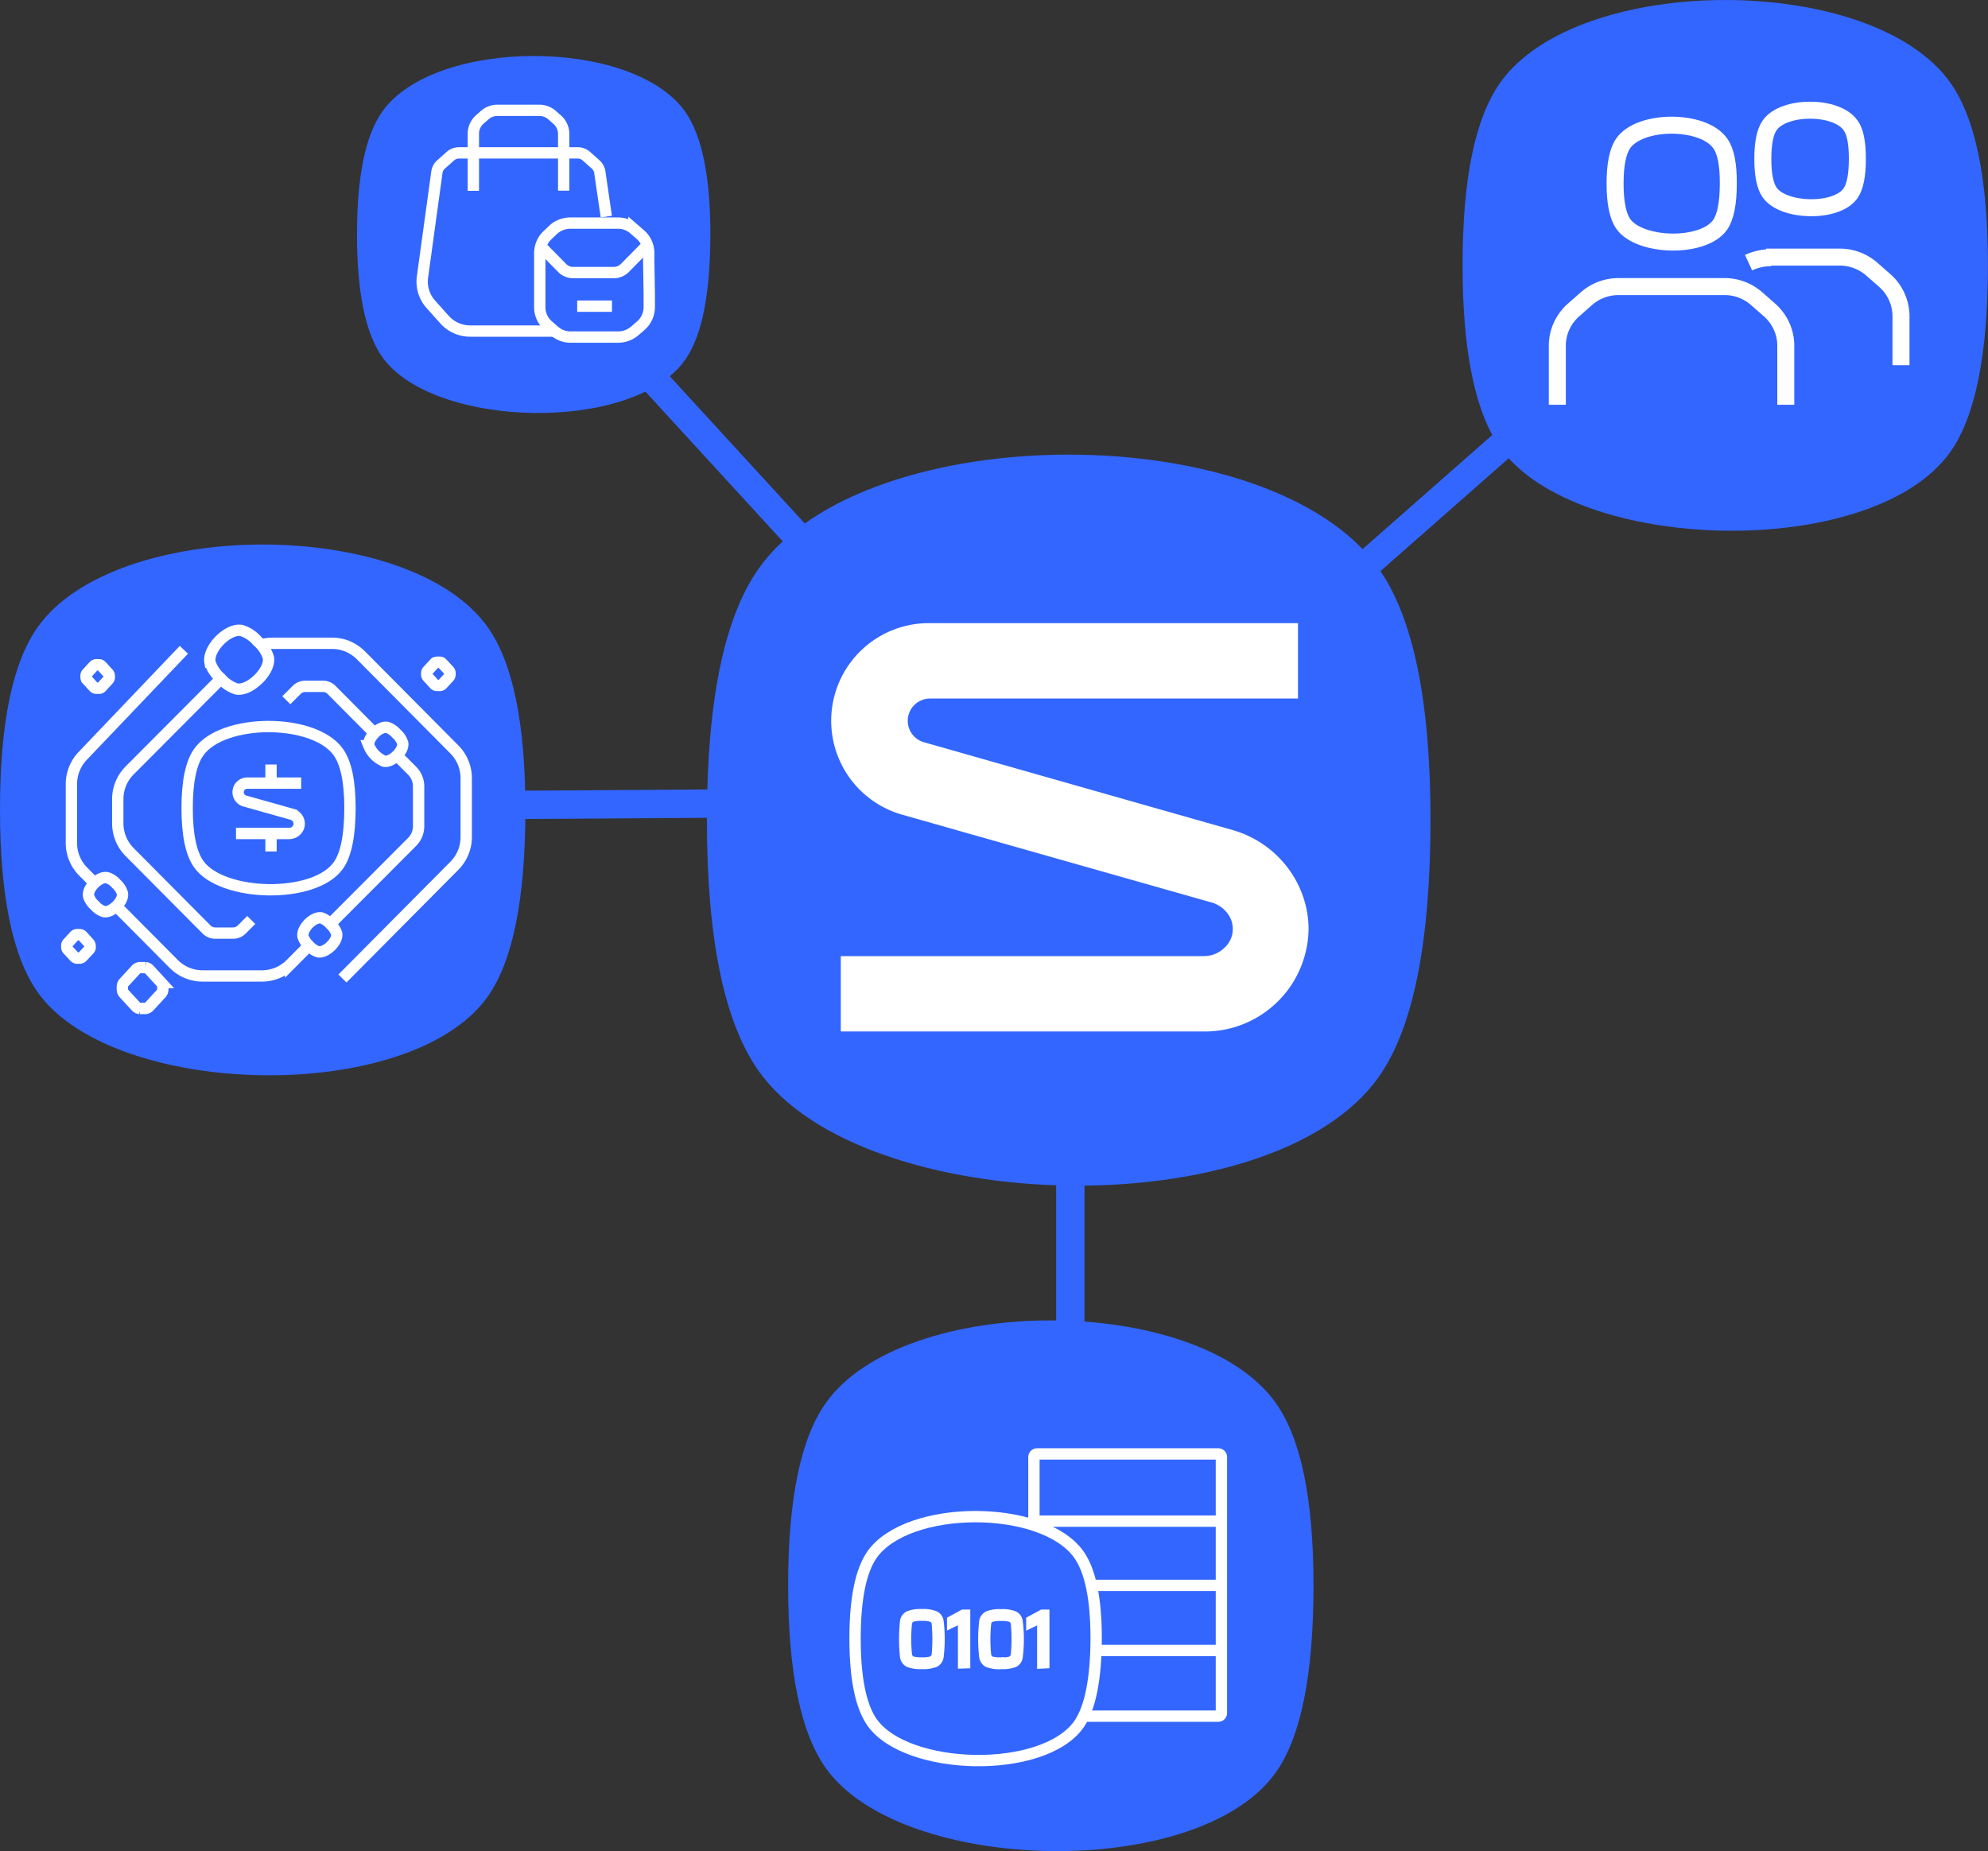 <svg xmlns="http://www.w3.org/2000/svg" xmlns:xlink="http://www.w3.org/1999/xlink" viewBox="0 0 350.77 326.67"><rect x="0" y="0" width="350.77" height="326.67" fill="#333333" stroke="none"/><defs><style>.cls-1,.cls-6,.cls-7,.cls-8{fill:none;}.cls-2{clip-path:url(#clip-path);}.cls-3,.cls-5{fill:#36f;}.cls-4,.cls-9{fill:#fff;}.cls-4,.cls-6,.cls-7,.cls-8,.cls-9{stroke:#fff;}.cls-4,.cls-5,.cls-6,.cls-7,.cls-9{stroke-miterlimit:10;}.cls-4,.cls-5{stroke-width:5px;}.cls-5{stroke:#36f;}.cls-6{stroke-width:3px;}.cls-7,.cls-8{stroke-width:2px;}</style><clipPath id="clip-path" transform="translate(-67.48 -115.23)"><rect class="cls-1" width="500" height="505.24"/></clipPath></defs><title>Slykhub</title><g id="Layer_2" data-name="Layer 2"><g id="Layer_1-2" data-name="Layer 1"><g class="cls-2"><path class="cls-3" d="M310.72,215.53c-19-26.77-90.39-26.76-109.35,0q-9.15,12.9-9.16,44.36t9.16,44.37c18.35,25.87,90.52,27.6,109.35,1.05q9.15-12.9,9.16-45.42Q319.88,228.44,310.72,215.53Z" transform="translate(-67.48 -115.23)"/><path class="cls-3" d="M153.53,225.9c-13.78-19.44-65.64-19.43-79.4,0q-6.66,9.38-6.65,32.21t6.65,32.22c13.32,18.79,65.72,20,79.4.77q6.65-9.39,6.65-33Q160.18,235.27,153.53,225.9Z" transform="translate(-67.48 -115.23)"/><path class="cls-4" d="M292.52,269.64a16.07,16.07,0,0,0-8.2-5.52l-54.65-15.55A6.43,6.43,0,0,1,231.5,236H294v-8.31H231.5a14.73,14.73,0,0,0-4.08,28.92L282,272.1a7.75,7.75,0,0,1,3.93,2.64,7,7,0,0,1-.63,9.51,7.73,7.73,0,0,1-5.37,2.2h-61.6v8.3H280a15.74,15.74,0,0,0,11.22-4.61,15.53,15.53,0,0,0,3.44-5.14,15.81,15.81,0,0,0,1.21-6.07A15.6,15.6,0,0,0,292.52,269.64Z" transform="translate(-67.48 -115.23)"/><path class="cls-3" d="M292.59,362.81c-13.78-19.44-65.63-19.43-79.4,0q-6.65,9.36-6.65,32.21t6.65,32.22c13.33,18.78,65.73,20,79.4.76q6.65-9.37,6.65-33Q299.24,372.18,292.59,362.81Z" transform="translate(-67.48 -115.23)"/><path class="cls-3" d="M411.59,129.81c-13.78-19.44-65.63-19.43-79.4,0q-6.65,9.36-6.65,32.21t6.65,32.22c13.33,18.78,65.73,20,79.4.76q6.65-9.37,6.65-33Q418.24,139.17,411.59,129.81Z" transform="translate(-67.48 -115.23)"/><path class="cls-3" d="M188.35,134.91c-9.27-13.07-44.15-13.06-53.41,0q-4.47,6.3-4.47,21.67t4.47,21.67c9,12.63,44.21,13.48,53.41.51q4.46-6.3,4.47-22.18Q192.82,141.22,188.35,134.91Z" transform="translate(-67.48 -115.23)"/><line class="cls-5" x1="115.42" y1="67.09" x2="147.42" y2="101.99"/><line class="cls-5" x1="236.39" y1="103.77" x2="268.31" y2="75.68"/><line class="cls-5" x1="85.77" y1="142.07" x2="133.13" y2="141.76"/><line class="cls-5" x1="188.85" y1="247.81" x2="188.85" y2="200.45"/><path class="cls-6" d="M382.57,186.66V176.22a8.3,8.3,0,0,0-.76-3.46,8.47,8.47,0,0,0-2.14-2.86l-2.28-2a8.59,8.59,0,0,0-5.63-2.1H353.07a8.62,8.62,0,0,0-5.64,2.1l-2.27,2a8.47,8.47,0,0,0-2.14,2.86,8.3,8.3,0,0,0-.76,3.46v10.44" transform="translate(-67.48 -115.23)"/><path class="cls-6" d="M402.9,179.67v-8.62A8.45,8.45,0,0,0,400,164.7l-2.28-2a8.59,8.59,0,0,0-5.63-2.1h-13" transform="translate(-67.48 -115.23)"/><path class="cls-6" d="M380,160.7a9.6,9.6,0,0,0-4,.88" transform="translate(-67.48 -115.23)"/><path class="cls-6" d="M371,140.53c-3-4.28-14.15-4.28-17.12,0-.95,1.37-1.43,3.74-1.43,7.09s.48,5.72,1.43,7.1c2.87,4.13,14.17,4.41,17.12.17q1.42-2.07,1.43-7.27C372.44,144.27,372,141.9,371,140.53Z" transform="translate(-67.48 -115.23)"/><path class="cls-6" d="M394,137.35c-2.48-3.57-11.81-3.57-14.28,0q-1.2,1.72-1.2,5.92c0,2.8.4,4.78,1.2,5.92,2.39,3.46,11.82,3.69,14.28.14q1.2-1.71,1.2-6.06T394,137.35Z" transform="translate(-67.48 -115.23)"/><path class="cls-7" d="M110.09,226.49c-2.38-.45-6,3.22-5.56,5.61a6.19,6.19,0,0,0,1.88,2.82,6.13,6.13,0,0,0,2.81,1.89c2.3.43,6.06-3.19,5.61-5.56a6.28,6.28,0,0,0-1.93-2.88A6.09,6.09,0,0,0,110.09,226.49Z" transform="translate(-67.48 -115.23)"/><path class="cls-7" d="M113.52,229.06a7,7,0,0,1,2.08-.31h10.48a7.16,7.16,0,0,1,2.74.54,7.58,7.58,0,0,1,2.32,1.56l16.51,16.63a7.17,7.17,0,0,1,2.09,5.09v10.35a7.17,7.17,0,0,1-2.09,5.09L127.9,287.9" transform="translate(-67.48 -115.23)"/><path class="cls-7" d="M106.47,235,90.35,251.19a7.17,7.17,0,0,0-2.09,5.09v4.22a7.22,7.22,0,0,0,2.09,5.09l13.58,13.67a2.16,2.16,0,0,0,1.52.63h3.16a2.16,2.16,0,0,0,1.52-.63l1.68-1.69" transform="translate(-67.48 -115.23)"/><path class="cls-7" d="M84.32,271.22l-2.15-2.17A7.17,7.17,0,0,1,80.08,264V253.61a7.22,7.22,0,0,1,2.09-5.09L99.92,229.9" transform="translate(-67.48 -115.23)"/><path class="cls-7" d="M122,282.09l-3.23,3.25a7.13,7.13,0,0,1-5.06,2.11H103.2a7.16,7.16,0,0,1-5.06-2.11L87.92,275.05" transform="translate(-67.48 -115.23)"/><path class="cls-7" d="M137.4,248.43l2.8,2.81a3.9,3.9,0,0,1,1.14,2.79V261a3.9,3.9,0,0,1-1.14,2.79L125.83,278.2" transform="translate(-67.48 -115.23)"/><path class="cls-7" d="M118,238.8l1.82-1.82a2.14,2.14,0,0,1,1.52-.64h3.16A2.14,2.14,0,0,1,126,237l7.69,7.74" transform="translate(-67.48 -115.23)"/><path class="cls-7" d="M124.17,277.21c-1.38-.26-3.48,1.86-3.23,3.25A3.6,3.6,0,0,0,122,282.1a3.51,3.51,0,0,0,1.62,1.09c1.34.25,3.52-1.84,3.26-3.22a3.7,3.7,0,0,0-1.11-1.66A3.64,3.64,0,0,0,124.17,277.21Z" transform="translate(-67.48 -115.23)"/><path class="cls-7" d="M135.79,243.59c-1.38-.26-3.49,1.86-3.23,3.24a5,5,0,0,0,2.71,2.73c1.33.25,3.52-1.84,3.26-3.21a3.67,3.67,0,0,0-1.12-1.67,3.51,3.51,0,0,0-1.62-1.09Z" transform="translate(-67.48 -115.23)"/><path class="cls-7" d="M86.34,270.11c-1.38-.26-3.49,1.86-3.23,3.25A3.54,3.54,0,0,0,84.2,275a3.61,3.61,0,0,0,1.62,1.1c1.33.25,3.52-1.84,3.26-3.22A3.67,3.67,0,0,0,88,271.2a3.51,3.51,0,0,0-1.62-1.09Z" transform="translate(-67.48 -115.23)"/><path class="cls-7" d="M96.21,289.85a1.08,1.08,0,0,1-.29.71l-2.1,2.28a1.07,1.07,0,0,1-.68.35h-1a1.07,1.07,0,0,1-.68-.35l-2.1-2.28a1.08,1.08,0,0,1-.29-.71v-.53a1.1,1.1,0,0,1,.29-.71l2.1-2.28a1.07,1.07,0,0,1,.68-.35h1a1.07,1.07,0,0,1,.68.35l2.1,2.28a1.1,1.1,0,0,1,.29.71Z" transform="translate(-67.48 -115.23)"/><path class="cls-7" d="M83.4,282.38a.69.69,0,0,1-.17.41L82,284.1a.67.67,0,0,1-.4.2h-.58a.64.64,0,0,1-.39-.2l-1.21-1.31a.62.62,0,0,1-.16-.41v-.3a.62.62,0,0,1,.16-.41l1.21-1.31a.64.64,0,0,1,.39-.2h.58a.67.67,0,0,1,.4.2l1.2,1.31a.69.69,0,0,1,.17.41Z" transform="translate(-67.48 -115.23)"/><path class="cls-7" d="M146.88,234.28a.62.62,0,0,1-.16.41L145.51,236a.58.58,0,0,1-.39.19h-.58a.63.63,0,0,1-.4-.19l-1.2-1.31a.69.69,0,0,1-.17-.41V234a.71.71,0,0,1,.17-.41l1.2-1.3a.59.59,0,0,1,.4-.2h.58a.55.55,0,0,1,.39.2l1.21,1.3a.64.64,0,0,1,.16.41Z" transform="translate(-67.48 -115.23)"/><path class="cls-7" d="M86.77,234.76a.61.61,0,0,1-.17.41l-1.2,1.31a.55.55,0,0,1-.39.2h-.59a.55.55,0,0,1-.39-.2l-1.2-1.31a.57.57,0,0,1-.17-.41v-.3a.58.58,0,0,1,.17-.41l1.2-1.31a.64.64,0,0,1,.39-.2H85a.64.64,0,0,1,.39.2l1.2,1.31a.63.63,0,0,1,.17.41Z" transform="translate(-67.48 -115.23)"/><path class="cls-8" d="M127.17,247.94c-4.27-6-20.34-6-24.61,0q-2.06,2.88-2.06,9.9c0,4.67.69,8,2.06,9.9,4.13,5.77,20.37,6.16,24.61.23q2.05-2.88,2.06-10.13Q129.23,250.82,127.17,247.94Z" transform="translate(-67.48 -115.23)"/><path class="cls-7" d="M120.62,253.42h-9.5a1.65,1.65,0,0,0-1.14.46,1.55,1.55,0,0,0-.48,1.12h0a1.55,1.55,0,0,0,.32,1,1.63,1.63,0,0,0,.85.58l8.31,2.34a1.76,1.76,0,0,1,.92.62,1.67,1.67,0,0,1-.15,2.26,1.8,1.8,0,0,1-1.26.51h-9.37" transform="translate(-67.48 -115.23)"/><line class="cls-7" x1="47.82" y1="134.91" x2="47.82" y2="138.2"/><line class="cls-7" x1="47.82" y1="146.96" x2="47.82" y2="150.25"/><path class="cls-7" d="M181.94,159.85a4.28,4.28,0,0,0-1.45-3.2l-1.15-1a4.28,4.28,0,0,0-2.85-1.05h-8.41a4.6,4.6,0,0,0-2.86,1.05l-1.05,1a4.36,4.36,0,0,0-1.45,3.2v9.61a4.28,4.28,0,0,0,1.45,3.2l1.15,1a4.32,4.32,0,0,0,2.86,1.05h8.4a4.55,4.55,0,0,0,2.86-1.05l1.15-1a4.36,4.36,0,0,0,1.45-3.2l0-2.25-.12-7.36Z" transform="translate(-67.48 -115.23)"/><path class="cls-7" d="M165.33,173.65H150.45a6.08,6.08,0,0,1-4.52-2l-2.43-2.72a6,6,0,0,1-1.49-4.72l2.55-18.54a2.23,2.23,0,0,1,.73-1.41l1.66-1.48a2.27,2.27,0,0,1,1.49-.57h21a2.27,2.27,0,0,1,1.49.57l1.66,1.48a2.23,2.23,0,0,1,.73,1.41l1.14,7.78" transform="translate(-67.48 -115.23)"/><path class="cls-7" d="M166.94,148.88v-10a3.38,3.38,0,0,0-1.15-2.54l-.9-.79a3.36,3.36,0,0,0-2.24-.85h-7.42a3.35,3.35,0,0,0-2.23.85l-.9.79A3.38,3.38,0,0,0,151,138.9v10" transform="translate(-67.48 -115.23)"/><path class="cls-7" d="M162.73,158.52l3.94,4a2.73,2.73,0,0,0,1.93.81h7.2a2.75,2.75,0,0,0,1.93-.81l3.94-4" transform="translate(-67.48 -115.23)"/><path class="cls-7" d="M169.32,169.26h6.14" transform="translate(-67.48 -115.23)"/><path class="cls-7" d="M257.84,389.56c-6.33-8.93-30.16-8.93-36.49,0q-3,4.31-3,14.81t3,14.8c6.13,8.64,30.2,9.21,36.49.35q3-4.31,3.05-15.15Q260.89,393.87,257.84,389.56Z" transform="translate(-67.48 -115.23)"/><path class="cls-9" d="M230.14,409.27a6,6,0,0,1-2.46-.36,1.75,1.75,0,0,1-.9-1.28,29.45,29.45,0,0,1,0-6.32,1.71,1.71,0,0,1,.9-1.27,5.77,5.77,0,0,1,2.46-.37,5.7,5.7,0,0,1,2.44.37,1.67,1.67,0,0,1,.9,1.28,26.29,26.29,0,0,1,0,6.31,1.7,1.7,0,0,1-.9,1.28A5.9,5.9,0,0,1,230.14,409.27Zm0-1.09a5,5,0,0,0,1.67-.18,1.07,1.07,0,0,0,.56-.87,29.54,29.54,0,0,0,0-5.32,1,1,0,0,0-.56-.86,4.68,4.68,0,0,0-1.67-.19,4.82,4.82,0,0,0-1.69.19,1,1,0,0,0-.56.86,27.28,27.28,0,0,0,0,5.32,1.07,1.07,0,0,0,.56.87A5.16,5.16,0,0,0,230.14,408.18Zm6.86,1v-7.94l-1.93.93V401l2.27-1.24h.84v9.38Zm7.11.11a6,6,0,0,1-2.46-.36,1.75,1.75,0,0,1-.9-1.28,27.83,27.83,0,0,1,0-6.32,1.71,1.71,0,0,1,.9-1.27,5.77,5.77,0,0,1,2.46-.37,5.7,5.7,0,0,1,2.44.37,1.63,1.63,0,0,1,.89,1.28,25,25,0,0,1,0,6.31,1.67,1.67,0,0,1-.89,1.28A5.9,5.9,0,0,1,244.11,409.27Zm0-1.09a5,5,0,0,0,1.67-.18,1.07,1.07,0,0,0,.56-.87,29.54,29.54,0,0,0,0-5.32,1,1,0,0,0-.56-.86,4.68,4.68,0,0,0-1.67-.19,4.92,4.92,0,0,0-1.7.19,1,1,0,0,0-.55.86,27.28,27.28,0,0,0,0,5.32,1.07,1.07,0,0,0,.55.87A5.27,5.27,0,0,0,244.11,408.18Zm6.86,1v-7.94l-1.93.93V401l2.27-1.24h.84v9.38Z" transform="translate(-67.48 -115.23)"/><path class="cls-7" d="M249.91,383.92V372.35a.55.55,0,0,1,.54-.55h32a.55.55,0,0,1,.54.55v45.17a.55.55,0,0,1-.54.55h-24" transform="translate(-67.48 -115.23)"/><line class="cls-7" x1="182.28" y1="268.43" x2="215.33" y2="268.43"/><path class="cls-7" d="M260.39,395h22.36" transform="translate(-67.48 -115.23)"/><path class="cls-7" d="M260.66,406.48H283" transform="translate(-67.48 -115.23)"/></g></g></g></svg>